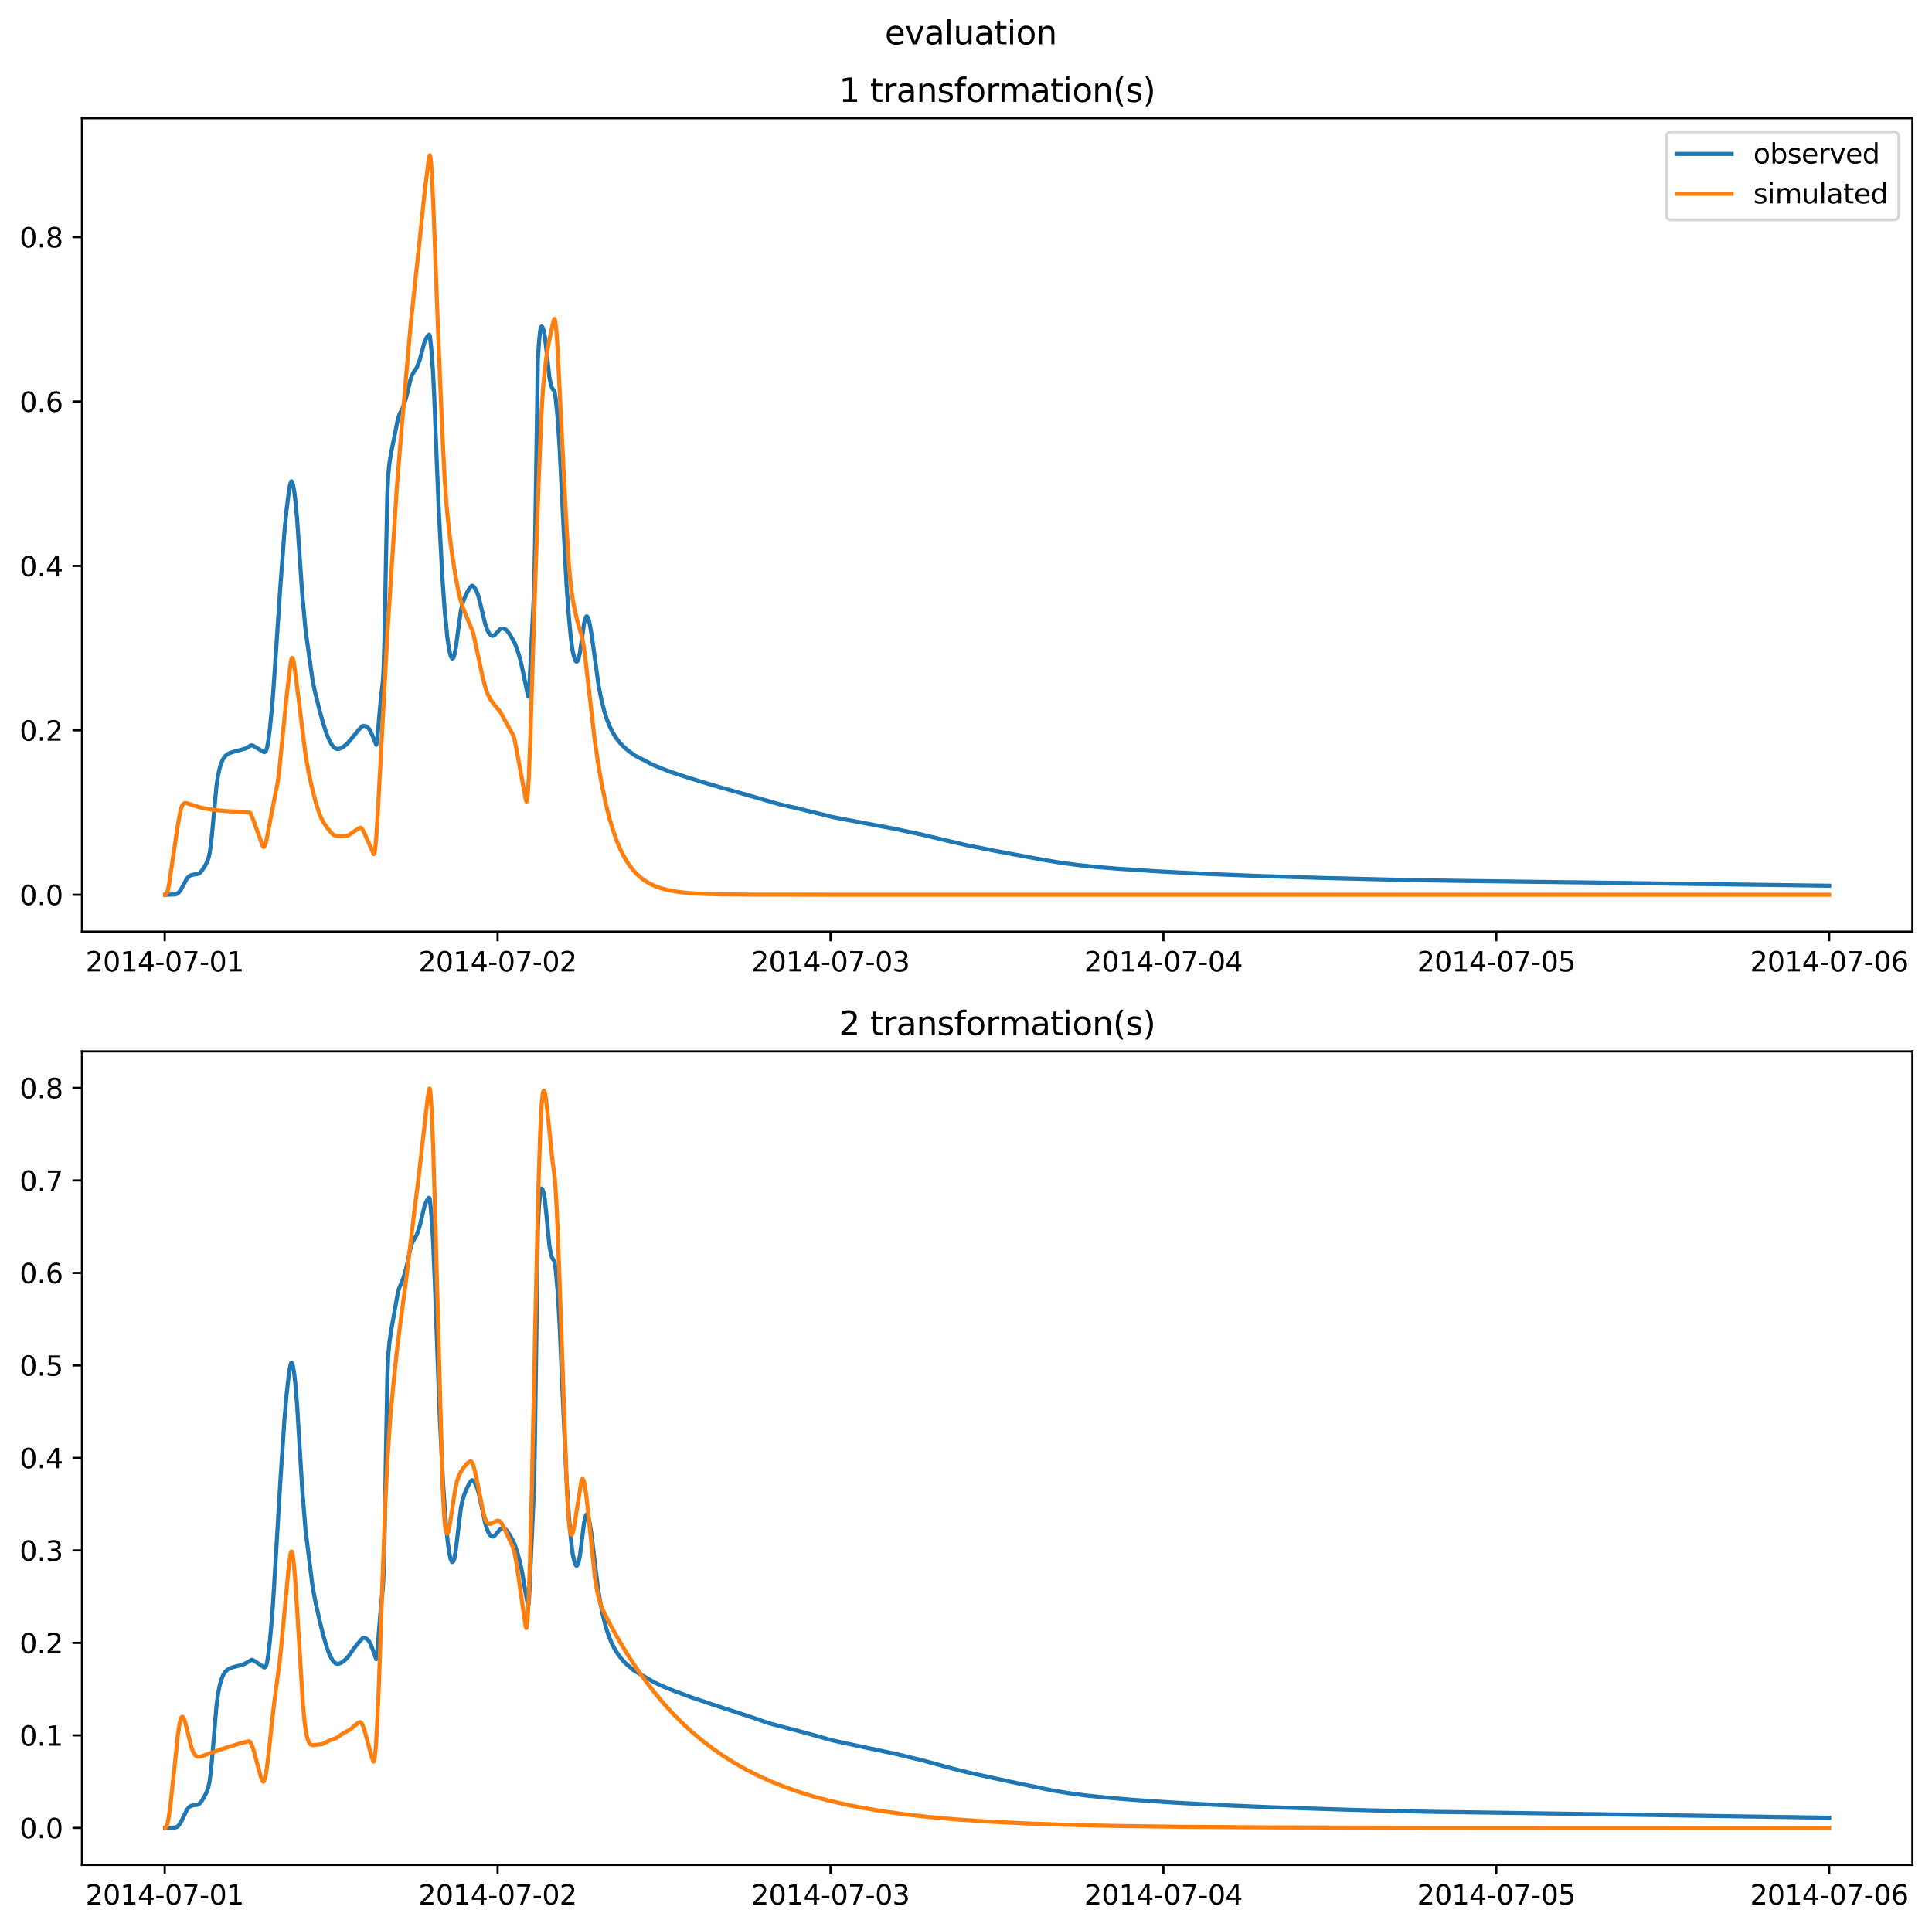 <?xml version="1.0" encoding="utf-8" standalone="no"?>
<!DOCTYPE svg PUBLIC "-//W3C//DTD SVG 1.1//EN"
  "http://www.w3.org/Graphics/SVG/1.1/DTD/svg11.dtd">
<svg xmlns:xlink="http://www.w3.org/1999/xlink" width="709.427pt" height="708.798pt" viewBox="0 0 709.427 708.798" xmlns="http://www.w3.org/2000/svg" version="1.1">
 <defs>
  <style type="text/css">*{stroke-linejoin: round; stroke-linecap: butt}</style>
 </defs>
 <g id="figure_1">
  <g id="patch_1">
   <path d="M 0 708.798 
L 709.427 708.798 
L 709.427 0 
L 0 0 
z
" style="fill: #ffffff"/>
  </g>
  <g id="axes_1">
   <g id="patch_2">
    <path d="M 30.103 342.2 
L 702.227 342.2 
L 702.227 43.44 
L 30.103 43.44 
z
" style="fill: #ffffff"/>
   </g>
   <g id="matplotlib.axis_1">
    <g id="xtick_1">
     <g id="line2d_1">
      <defs>
       <path id="m6dac578f02" d="M 0 0 
L 0 3.5 
" style="stroke: #000000; stroke-width: 0.8"/>
      </defs>
      <g>
       <use xlink:href="#m6dac578f02" x="60.484" y="342.2" style="stroke: #000000; stroke-width: 0.8"/>
      </g>
     </g>
     <g id="text_1">
      <!-- 2014-07-01 -->
      <g transform="translate(31.427 356.798) scale(0.1 -0.1)">
       <defs>
        <path id="DejaVuSans-32" d="M 1228 531 
L 3431 531 
L 3431 0 
L 469 0 
L 469 531 
Q 828 903 1448 1529 
Q 2069 2156 2228 2338 
Q 2531 2678 2651 2914 
Q 2772 3150 2772 3378 
Q 2772 3750 2511 3984 
Q 2250 4219 1831 4219 
Q 1534 4219 1204 4116 
Q 875 4013 500 3803 
L 500 4441 
Q 881 4594 1212 4672 
Q 1544 4750 1819 4750 
Q 2544 4750 2975 4387 
Q 3406 4025 3406 3419 
Q 3406 3131 3298 2873 
Q 3191 2616 2906 2266 
Q 2828 2175 2409 1742 
Q 1991 1309 1228 531 
z
" transform="scale(0.016)"/>
        <path id="DejaVuSans-30" d="M 2034 4250 
Q 1547 4250 1301 3770 
Q 1056 3291 1056 2328 
Q 1056 1369 1301 889 
Q 1547 409 2034 409 
Q 2525 409 2770 889 
Q 3016 1369 3016 2328 
Q 3016 3291 2770 3770 
Q 2525 4250 2034 4250 
z
M 2034 4750 
Q 2819 4750 3233 4129 
Q 3647 3509 3647 2328 
Q 3647 1150 3233 529 
Q 2819 -91 2034 -91 
Q 1250 -91 836 529 
Q 422 1150 422 2328 
Q 422 3509 836 4129 
Q 1250 4750 2034 4750 
z
" transform="scale(0.016)"/>
        <path id="DejaVuSans-31" d="M 794 531 
L 1825 531 
L 1825 4091 
L 703 3866 
L 703 4441 
L 1819 4666 
L 2450 4666 
L 2450 531 
L 3481 531 
L 3481 0 
L 794 0 
L 794 531 
z
" transform="scale(0.016)"/>
        <path id="DejaVuSans-34" d="M 2419 4116 
L 825 1625 
L 2419 1625 
L 2419 4116 
z
M 2253 4666 
L 3047 4666 
L 3047 1625 
L 3713 1625 
L 3713 1100 
L 3047 1100 
L 3047 0 
L 2419 0 
L 2419 1100 
L 313 1100 
L 313 1709 
L 2253 4666 
z
" transform="scale(0.016)"/>
        <path id="DejaVuSans-2d" d="M 313 2009 
L 1997 2009 
L 1997 1497 
L 313 1497 
L 313 2009 
z
" transform="scale(0.016)"/>
        <path id="DejaVuSans-37" d="M 525 4666 
L 3525 4666 
L 3525 4397 
L 1831 0 
L 1172 0 
L 2766 4134 
L 525 4134 
L 525 4666 
z
" transform="scale(0.016)"/>
       </defs>
       <use xlink:href="#DejaVuSans-32"/>
       <use xlink:href="#DejaVuSans-30" x="63.623"/>
       <use xlink:href="#DejaVuSans-31" x="127.246"/>
       <use xlink:href="#DejaVuSans-34" x="190.869"/>
       <use xlink:href="#DejaVuSans-2d" x="254.492"/>
       <use xlink:href="#DejaVuSans-30" x="290.576"/>
       <use xlink:href="#DejaVuSans-37" x="354.199"/>
       <use xlink:href="#DejaVuSans-2d" x="417.822"/>
       <use xlink:href="#DejaVuSans-30" x="453.906"/>
       <use xlink:href="#DejaVuSans-31" x="517.529"/>
      </g>
     </g>
    </g>
    <g id="xtick_2">
     <g id="line2d_2">
      <g>
       <use xlink:href="#m6dac578f02" x="182.723" y="342.2" style="stroke: #000000; stroke-width: 0.8"/>
      </g>
     </g>
     <g id="text_2">
      <!-- 2014-07-02 -->
      <g transform="translate(153.665 356.798) scale(0.1 -0.1)">
       <use xlink:href="#DejaVuSans-32"/>
       <use xlink:href="#DejaVuSans-30" x="63.623"/>
       <use xlink:href="#DejaVuSans-31" x="127.246"/>
       <use xlink:href="#DejaVuSans-34" x="190.869"/>
       <use xlink:href="#DejaVuSans-2d" x="254.492"/>
       <use xlink:href="#DejaVuSans-30" x="290.576"/>
       <use xlink:href="#DejaVuSans-37" x="354.199"/>
       <use xlink:href="#DejaVuSans-2d" x="417.822"/>
       <use xlink:href="#DejaVuSans-30" x="453.906"/>
       <use xlink:href="#DejaVuSans-32" x="517.529"/>
      </g>
     </g>
    </g>
    <g id="xtick_3">
     <g id="line2d_3">
      <g>
       <use xlink:href="#m6dac578f02" x="304.961" y="342.2" style="stroke: #000000; stroke-width: 0.8"/>
      </g>
     </g>
     <g id="text_3">
      <!-- 2014-07-03 -->
      <g transform="translate(275.903 356.798) scale(0.1 -0.1)">
       <defs>
        <path id="DejaVuSans-33" d="M 2597 2516 
Q 3050 2419 3304 2112 
Q 3559 1806 3559 1356 
Q 3559 666 3084 287 
Q 2609 -91 1734 -91 
Q 1441 -91 1130 -33 
Q 819 25 488 141 
L 488 750 
Q 750 597 1062 519 
Q 1375 441 1716 441 
Q 2309 441 2620 675 
Q 2931 909 2931 1356 
Q 2931 1769 2642 2001 
Q 2353 2234 1838 2234 
L 1294 2234 
L 1294 2753 
L 1863 2753 
Q 2328 2753 2575 2939 
Q 2822 3125 2822 3475 
Q 2822 3834 2567 4026 
Q 2313 4219 1838 4219 
Q 1578 4219 1281 4162 
Q 984 4106 628 3988 
L 628 4550 
Q 988 4650 1302 4700 
Q 1616 4750 1894 4750 
Q 2613 4750 3031 4423 
Q 3450 4097 3450 3541 
Q 3450 3153 3228 2886 
Q 3006 2619 2597 2516 
z
" transform="scale(0.016)"/>
       </defs>
       <use xlink:href="#DejaVuSans-32"/>
       <use xlink:href="#DejaVuSans-30" x="63.623"/>
       <use xlink:href="#DejaVuSans-31" x="127.246"/>
       <use xlink:href="#DejaVuSans-34" x="190.869"/>
       <use xlink:href="#DejaVuSans-2d" x="254.492"/>
       <use xlink:href="#DejaVuSans-30" x="290.576"/>
       <use xlink:href="#DejaVuSans-37" x="354.199"/>
       <use xlink:href="#DejaVuSans-2d" x="417.822"/>
       <use xlink:href="#DejaVuSans-30" x="453.906"/>
       <use xlink:href="#DejaVuSans-33" x="517.529"/>
      </g>
     </g>
    </g>
    <g id="xtick_4">
     <g id="line2d_4">
      <g>
       <use xlink:href="#m6dac578f02" x="427.199" y="342.2" style="stroke: #000000; stroke-width: 0.8"/>
      </g>
     </g>
     <g id="text_4">
      <!-- 2014-07-04 -->
      <g transform="translate(398.141 356.798) scale(0.1 -0.1)">
       <use xlink:href="#DejaVuSans-32"/>
       <use xlink:href="#DejaVuSans-30" x="63.623"/>
       <use xlink:href="#DejaVuSans-31" x="127.246"/>
       <use xlink:href="#DejaVuSans-34" x="190.869"/>
       <use xlink:href="#DejaVuSans-2d" x="254.492"/>
       <use xlink:href="#DejaVuSans-30" x="290.576"/>
       <use xlink:href="#DejaVuSans-37" x="354.199"/>
       <use xlink:href="#DejaVuSans-2d" x="417.822"/>
       <use xlink:href="#DejaVuSans-30" x="453.906"/>
       <use xlink:href="#DejaVuSans-34" x="517.529"/>
      </g>
     </g>
    </g>
    <g id="xtick_5">
     <g id="line2d_5">
      <g>
       <use xlink:href="#m6dac578f02" x="549.437" y="342.2" style="stroke: #000000; stroke-width: 0.8"/>
      </g>
     </g>
     <g id="text_5">
      <!-- 2014-07-05 -->
      <g transform="translate(520.38 356.798) scale(0.1 -0.1)">
       <defs>
        <path id="DejaVuSans-35" d="M 691 4666 
L 3169 4666 
L 3169 4134 
L 1269 4134 
L 1269 2991 
Q 1406 3038 1543 3061 
Q 1681 3084 1819 3084 
Q 2600 3084 3056 2656 
Q 3513 2228 3513 1497 
Q 3513 744 3044 326 
Q 2575 -91 1722 -91 
Q 1428 -91 1123 -41 
Q 819 9 494 109 
L 494 744 
Q 775 591 1075 516 
Q 1375 441 1709 441 
Q 2250 441 2565 725 
Q 2881 1009 2881 1497 
Q 2881 1984 2565 2268 
Q 2250 2553 1709 2553 
Q 1456 2553 1204 2497 
Q 953 2441 691 2322 
L 691 4666 
z
" transform="scale(0.016)"/>
       </defs>
       <use xlink:href="#DejaVuSans-32"/>
       <use xlink:href="#DejaVuSans-30" x="63.623"/>
       <use xlink:href="#DejaVuSans-31" x="127.246"/>
       <use xlink:href="#DejaVuSans-34" x="190.869"/>
       <use xlink:href="#DejaVuSans-2d" x="254.492"/>
       <use xlink:href="#DejaVuSans-30" x="290.576"/>
       <use xlink:href="#DejaVuSans-37" x="354.199"/>
       <use xlink:href="#DejaVuSans-2d" x="417.822"/>
       <use xlink:href="#DejaVuSans-30" x="453.906"/>
       <use xlink:href="#DejaVuSans-35" x="517.529"/>
      </g>
     </g>
    </g>
    <g id="xtick_6">
     <g id="line2d_6">
      <g>
       <use xlink:href="#m6dac578f02" x="671.676" y="342.2" style="stroke: #000000; stroke-width: 0.8"/>
      </g>
     </g>
     <g id="text_6">
      <!-- 2014-07-06 -->
      <g transform="translate(642.618 356.798) scale(0.1 -0.1)">
       <defs>
        <path id="DejaVuSans-36" d="M 2113 2584 
Q 1688 2584 1439 2293 
Q 1191 2003 1191 1497 
Q 1191 994 1439 701 
Q 1688 409 2113 409 
Q 2538 409 2786 701 
Q 3034 994 3034 1497 
Q 3034 2003 2786 2293 
Q 2538 2584 2113 2584 
z
M 3366 4563 
L 3366 3988 
Q 3128 4100 2886 4159 
Q 2644 4219 2406 4219 
Q 1781 4219 1451 3797 
Q 1122 3375 1075 2522 
Q 1259 2794 1537 2939 
Q 1816 3084 2150 3084 
Q 2853 3084 3261 2657 
Q 3669 2231 3669 1497 
Q 3669 778 3244 343 
Q 2819 -91 2113 -91 
Q 1303 -91 875 529 
Q 447 1150 447 2328 
Q 447 3434 972 4092 
Q 1497 4750 2381 4750 
Q 2619 4750 2861 4703 
Q 3103 4656 3366 4563 
z
" transform="scale(0.016)"/>
       </defs>
       <use xlink:href="#DejaVuSans-32"/>
       <use xlink:href="#DejaVuSans-30" x="63.623"/>
       <use xlink:href="#DejaVuSans-31" x="127.246"/>
       <use xlink:href="#DejaVuSans-34" x="190.869"/>
       <use xlink:href="#DejaVuSans-2d" x="254.492"/>
       <use xlink:href="#DejaVuSans-30" x="290.576"/>
       <use xlink:href="#DejaVuSans-37" x="354.199"/>
       <use xlink:href="#DejaVuSans-2d" x="417.822"/>
       <use xlink:href="#DejaVuSans-30" x="453.906"/>
       <use xlink:href="#DejaVuSans-36" x="517.529"/>
      </g>
     </g>
    </g>
   </g>
   <g id="matplotlib.axis_2">
    <g id="ytick_1">
     <g id="line2d_7">
      <defs>
       <path id="m9405a995f8" d="M 0 0 
L -3.5 0 
" style="stroke: #000000; stroke-width: 0.8"/>
      </defs>
      <g>
       <use xlink:href="#m9405a995f8" x="30.103" y="328.62" style="stroke: #000000; stroke-width: 0.8"/>
      </g>
     </g>
     <g id="text_7">
      <!-- 0.0 -->
      <g transform="translate(7.2 332.419) scale(0.1 -0.1)">
       <defs>
        <path id="DejaVuSans-2e" d="M 684 794 
L 1344 794 
L 1344 0 
L 684 0 
L 684 794 
z
" transform="scale(0.016)"/>
       </defs>
       <use xlink:href="#DejaVuSans-30"/>
       <use xlink:href="#DejaVuSans-2e" x="63.623"/>
       <use xlink:href="#DejaVuSans-30" x="95.41"/>
      </g>
     </g>
    </g>
    <g id="ytick_2">
     <g id="line2d_8">
      <g>
       <use xlink:href="#m9405a995f8" x="30.103" y="268.239" style="stroke: #000000; stroke-width: 0.8"/>
      </g>
     </g>
     <g id="text_8">
      <!-- 0.2 -->
      <g transform="translate(7.2 272.038) scale(0.1 -0.1)">
       <use xlink:href="#DejaVuSans-30"/>
       <use xlink:href="#DejaVuSans-2e" x="63.623"/>
       <use xlink:href="#DejaVuSans-32" x="95.41"/>
      </g>
     </g>
    </g>
    <g id="ytick_3">
     <g id="line2d_9">
      <g>
       <use xlink:href="#m9405a995f8" x="30.103" y="207.858" style="stroke: #000000; stroke-width: 0.8"/>
      </g>
     </g>
     <g id="text_9">
      <!-- 0.4 -->
      <g transform="translate(7.2 211.657) scale(0.1 -0.1)">
       <use xlink:href="#DejaVuSans-30"/>
       <use xlink:href="#DejaVuSans-2e" x="63.623"/>
       <use xlink:href="#DejaVuSans-34" x="95.41"/>
      </g>
     </g>
    </g>
    <g id="ytick_4">
     <g id="line2d_10">
      <g>
       <use xlink:href="#m9405a995f8" x="30.103" y="147.476" style="stroke: #000000; stroke-width: 0.8"/>
      </g>
     </g>
     <g id="text_10">
      <!-- 0.6 -->
      <g transform="translate(7.2 151.276) scale(0.1 -0.1)">
       <use xlink:href="#DejaVuSans-30"/>
       <use xlink:href="#DejaVuSans-2e" x="63.623"/>
       <use xlink:href="#DejaVuSans-36" x="95.41"/>
      </g>
     </g>
    </g>
    <g id="ytick_5">
     <g id="line2d_11">
      <g>
       <use xlink:href="#m9405a995f8" x="30.103" y="87.095" style="stroke: #000000; stroke-width: 0.8"/>
      </g>
     </g>
     <g id="text_11">
      <!-- 0.8 -->
      <g transform="translate(7.2 90.894) scale(0.1 -0.1)">
       <defs>
        <path id="DejaVuSans-38" d="M 2034 2216 
Q 1584 2216 1326 1975 
Q 1069 1734 1069 1313 
Q 1069 891 1326 650 
Q 1584 409 2034 409 
Q 2484 409 2743 651 
Q 3003 894 3003 1313 
Q 3003 1734 2745 1975 
Q 2488 2216 2034 2216 
z
M 1403 2484 
Q 997 2584 770 2862 
Q 544 3141 544 3541 
Q 544 4100 942 4425 
Q 1341 4750 2034 4750 
Q 2731 4750 3128 4425 
Q 3525 4100 3525 3541 
Q 3525 3141 3298 2862 
Q 3072 2584 2669 2484 
Q 3125 2378 3379 2068 
Q 3634 1759 3634 1313 
Q 3634 634 3220 271 
Q 2806 -91 2034 -91 
Q 1263 -91 848 271 
Q 434 634 434 1313 
Q 434 1759 690 2068 
Q 947 2378 1403 2484 
z
M 1172 3481 
Q 1172 3119 1398 2916 
Q 1625 2713 2034 2713 
Q 2441 2713 2670 2916 
Q 2900 3119 2900 3481 
Q 2900 3844 2670 4047 
Q 2441 4250 2034 4250 
Q 1625 4250 1398 4047 
Q 1172 3844 1172 3481 
z
" transform="scale(0.016)"/>
       </defs>
       <use xlink:href="#DejaVuSans-30"/>
       <use xlink:href="#DejaVuSans-2e" x="63.623"/>
       <use xlink:href="#DejaVuSans-38" x="95.41"/>
      </g>
     </g>
    </g>
   </g>
   <g id="line2d_12">
    <path d="M 60.654 328.62 
L 64.389 328.51 
L 65.068 328.253 
L 65.663 327.785 
L 66.342 326.878 
L 67.191 325.29 
L 68.549 322.815 
L 69.313 321.932 
L 69.992 321.491 
L 70.671 321.298 
L 72.963 320.902 
L 73.642 320.343 
L 74.406 319.379 
L 75.594 317.491 
L 76.274 316.025 
L 76.698 314.619 
L 77.122 312.502 
L 77.547 309.347 
L 78.141 303.21 
L 79.499 288.646 
L 80.093 284.706 
L 80.688 282.04 
L 81.367 279.967 
L 82.046 278.59 
L 82.725 277.682 
L 83.489 277.033 
L 84.423 276.545 
L 85.781 276.121 
L 90.195 274.919 
L 91.214 274.322 
L 92.148 273.771 
L 92.572 273.768 
L 93.251 274.071 
L 96.137 275.803 
L 96.816 276.226 
L 97.156 276.265 
L 97.495 276.058 
L 97.75 275.642 
L 98.09 274.495 
L 98.514 272.107 
L 99.108 267.593 
L 100.042 258.14 
L 100.721 248.555 
L 101.994 229.561 
L 102.928 215.678 
L 104.456 195.171 
L 105.22 187.292 
L 106.154 179.88 
L 106.663 177.51 
L 106.918 176.84 
L 107.088 176.778 
L 107.258 177.025 
L 107.597 178.102 
L 108.022 180.279 
L 108.531 184.336 
L 109.125 191.011 
L 109.974 203.508 
L 110.993 218.248 
L 112.181 231.291 
L 114.728 249.562 
L 115.577 253.71 
L 117.274 260.647 
L 118.717 265.87 
L 119.991 269.695 
L 121.009 272.071 
L 121.688 273.308 
L 122.452 274.306 
L 123.132 274.871 
L 123.726 275.077 
L 124.405 275.056 
L 125.169 274.81 
L 126.103 274.264 
L 127.291 273.322 
L 128.31 272.206 
L 131.79 267.986 
L 133.063 266.705 
L 133.573 266.591 
L 134.167 266.708 
L 134.846 267.065 
L 135.44 267.64 
L 136.034 268.558 
L 136.714 270.056 
L 138.157 273.554 
L 138.326 273.082 
L 138.581 271.217 
L 139.175 264.029 
L 139.77 257.611 
L 140.618 249.888 
L 140.873 245.136 
L 141.213 233.63 
L 141.722 205.782 
L 142.231 181.44 
L 142.571 174.305 
L 142.995 170.184 
L 143.589 166.472 
L 146.136 153.739 
L 146.73 152.077 
L 147.409 150.77 
L 147.919 149.69 
L 149.022 146.49 
L 149.701 143.784 
L 150.635 139.75 
L 151.229 137.942 
L 152.078 136.44 
L 153.012 135.077 
L 154.116 132.232 
L 154.88 129.376 
L 155.813 125.895 
L 156.407 124.464 
L 157.002 123.518 
L 157.596 122.934 
L 157.766 123.158 
L 157.935 124.069 
L 158.36 128.07 
L 158.954 135.841 
L 159.463 145.806 
L 160.312 167.931 
L 161.161 188.098 
L 162.435 212.189 
L 163.283 224.114 
L 164.217 233.819 
L 164.896 238.457 
L 165.406 240.667 
L 165.83 241.648 
L 166.085 241.873 
L 166.339 241.794 
L 166.594 241.384 
L 166.934 240.278 
L 167.358 238.03 
L 168.122 232.341 
L 169.226 224.331 
L 169.735 222.031 
L 170.414 219.998 
L 171.433 217.753 
L 172.366 216.124 
L 173.045 215.307 
L 173.385 215.136 
L 173.725 215.261 
L 174.234 215.809 
L 174.828 216.781 
L 175.422 218.245 
L 175.932 219.916 
L 176.865 223.838 
L 178.139 229.094 
L 178.988 231.502 
L 179.667 232.728 
L 180.261 233.344 
L 180.77 233.549 
L 181.195 233.498 
L 181.704 233.189 
L 182.383 232.472 
L 183.656 231.074 
L 184.166 230.866 
L 184.76 230.861 
L 185.439 231.094 
L 186.033 231.527 
L 186.712 232.32 
L 187.901 234.196 
L 189.004 236.159 
L 190.108 239.142 
L 190.957 241.934 
L 191.806 245.576 
L 193.928 255.874 
L 194.013 255.792 
L 194.183 254.733 
L 194.437 250.906 
L 196.135 216.589 
L 196.474 199.193 
L 197.493 132.567 
L 197.918 125.494 
L 198.342 121.573 
L 198.597 120.265 
L 198.851 119.926 
L 199.021 119.989 
L 199.276 120.361 
L 199.615 121.338 
L 200.04 123.484 
L 200.549 127.626 
L 201.738 138.617 
L 202.332 141.484 
L 202.756 142.621 
L 203.265 143.328 
L 203.52 143.623 
L 203.69 144.142 
L 204.029 146.296 
L 204.793 153.833 
L 205.473 164.149 
L 206.491 185.026 
L 208.019 214.831 
L 208.953 227.46 
L 209.717 235.154 
L 210.311 239.313 
L 211.075 242.299 
L 211.415 242.873 
L 211.669 243.025 
L 211.924 242.944 
L 212.179 242.607 
L 212.518 241.684 
L 212.943 239.702 
L 213.452 236.225 
L 214.471 228.926 
L 214.98 226.959 
L 215.32 226.399 
L 215.574 226.404 
L 215.829 226.744 
L 216.168 227.661 
L 216.678 229.858 
L 217.357 233.929 
L 219.819 251.935 
L 220.752 256.64 
L 221.856 261.075 
L 222.875 264.296 
L 223.893 266.856 
L 224.997 269.058 
L 226.185 270.967 
L 227.628 272.837 
L 229.156 274.418 
L 230.854 275.839 
L 233.061 277.431 
L 239.258 280.673 
L 242.653 282.143 
L 246.558 283.597 
L 253.095 285.769 
L 261.074 288.182 
L 286.286 295.413 
L 293.246 297.001 
L 299.358 298.507 
L 305.895 300.119 
L 310.903 301.087 
L 328.56 304.42 
L 338.492 306.532 
L 346.047 308.351 
L 354.705 310.373 
L 364.892 312.405 
L 381.869 315.584 
L 389.509 316.88 
L 396.045 317.743 
L 403.176 318.468 
L 410.052 319.031 
L 424.653 320.008 
L 442.224 320.929 
L 461.664 321.706 
L 484.838 322.43 
L 517.435 323.229 
L 536.365 323.525 
L 587.892 324.186 
L 671.676 325.31 
L 671.676 325.31 
" clip-path="url(#p89b66d72c9)" style="fill: none; stroke: #1f77b4; stroke-width: 1.5; stroke-linecap: square"/>
   </g>
   <g id="line2d_13">
    <path d="M 60.654 328.62 
L 60.994 328.519 
L 61.248 328.144 
L 61.588 327.116 
L 62.097 324.589 
L 62.946 318.918 
L 65.153 303.81 
L 66.257 297.743 
L 66.766 296.126 
L 67.191 295.4 
L 67.615 295.057 
L 68.124 294.948 
L 68.803 295.057 
L 70.586 295.675 
L 73.133 296.459 
L 75.934 297.073 
L 79.245 297.562 
L 83.404 297.942 
L 89.007 298.216 
L 91.553 298.366 
L 91.893 298.676 
L 92.317 299.405 
L 92.996 301.124 
L 96.392 310.569 
L 96.731 311.045 
L 96.901 311.06 
L 97.156 310.782 
L 97.495 309.912 
L 98.005 307.83 
L 99.023 302.44 
L 100.891 292.731 
L 101.994 287.19 
L 102.589 282.435 
L 103.692 271.292 
L 105.475 253.678 
L 106.748 243.25 
L 107.088 241.847 
L 107.258 241.641 
L 107.427 241.752 
L 107.682 242.444 
L 108.022 244.15 
L 108.616 248.483 
L 112.181 277.109 
L 113.285 283.439 
L 114.473 288.982 
L 115.831 294.252 
L 117.105 298.366 
L 117.953 300.448 
L 118.972 302.327 
L 120.245 304.179 
L 121.688 305.893 
L 122.452 306.584 
L 123.132 306.904 
L 124.065 307.059 
L 126.018 307.074 
L 127.546 306.956 
L 128.31 306.581 
L 130.007 305.372 
L 131.96 304.106 
L 132.384 303.994 
L 132.724 304.164 
L 133.148 304.704 
L 133.742 305.883 
L 137.223 313.693 
L 137.393 313.575 
L 137.562 313.032 
L 137.817 311.348 
L 138.242 306.417 
L 138.921 294.817 
L 142.231 233.017 
L 145.797 177.989 
L 147.155 161.392 
L 149.107 138.435 
L 150.805 119.202 
L 152.163 106.271 
L 153.691 92.162 
L 155.983 70.047 
L 157.341 59.208 
L 157.681 57.233 
L 157.851 57.02 
L 158.02 57.5 
L 158.275 59.548 
L 158.615 64.488 
L 159.209 77.382 
L 160.822 120.474 
L 162.35 157.607 
L 163.283 175.956 
L 164.047 186.413 
L 164.896 194.899 
L 165.915 202.905 
L 167.188 211.142 
L 168.292 217.037 
L 169.141 220.434 
L 170.159 223.598 
L 171.433 226.798 
L 173.64 232.076 
L 174.404 235.468 
L 177.29 249.008 
L 178.393 253.087 
L 179.157 255.099 
L 180.006 256.728 
L 181.11 258.364 
L 182.553 260.086 
L 183.741 261.518 
L 184.675 263.197 
L 187.137 267.747 
L 188.495 270.106 
L 188.919 271.592 
L 189.599 274.944 
L 193.079 293.767 
L 193.334 294.399 
L 193.419 294.322 
L 193.588 293.619 
L 193.843 291.106 
L 194.183 285.218 
L 194.777 269.854 
L 196.22 223.495 
L 197.748 177.874 
L 198.766 152.849 
L 199.361 143.103 
L 200.04 135.682 
L 200.804 129.933 
L 201.738 124.64 
L 202.926 119.196 
L 203.52 117.149 
L 203.605 117.123 
L 203.775 117.44 
L 204.029 118.895 
L 204.369 122.54 
L 204.878 130.736 
L 205.982 153.32 
L 207.765 188.765 
L 208.868 206.953 
L 209.547 214.594 
L 210.226 219.745 
L 210.99 223.91 
L 212.009 228.193 
L 213.282 232.539 
L 213.876 234.623 
L 214.386 237.57 
L 215.065 243.065 
L 218.375 271.888 
L 219.734 281.073 
L 221.092 288.776 
L 222.45 295.232 
L 223.808 300.642 
L 225.167 305.175 
L 226.525 308.974 
L 227.883 312.157 
L 229.326 314.976 
L 230.769 317.313 
L 232.212 319.249 
L 233.74 320.939 
L 235.353 322.393 
L 237.051 323.628 
L 238.918 324.705 
L 240.956 325.617 
L 243.248 326.392 
L 245.879 327.038 
L 249.02 327.569 
L 252.84 327.981 
L 257.848 328.287 
L 265.149 328.491 
L 278.052 328.596 
L 321.429 328.62 
L 671.676 328.62 
L 671.676 328.62 
" clip-path="url(#p89b66d72c9)" style="fill: none; stroke: #ff7f0e; stroke-width: 1.5; stroke-linecap: square"/>
   </g>
   <g id="patch_3">
    <path d="M 30.103 342.2 
L 30.103 43.44 
" style="fill: none; stroke: #000000; stroke-width: 0.8; stroke-linejoin: miter; stroke-linecap: square"/>
   </g>
   <g id="patch_4">
    <path d="M 702.227 342.2 
L 702.227 43.44 
" style="fill: none; stroke: #000000; stroke-width: 0.8; stroke-linejoin: miter; stroke-linecap: square"/>
   </g>
   <g id="patch_5">
    <path d="M 30.103 342.2 
L 702.227 342.2 
" style="fill: none; stroke: #000000; stroke-width: 0.8; stroke-linejoin: miter; stroke-linecap: square"/>
   </g>
   <g id="patch_6">
    <path d="M 30.103 43.44 
L 702.227 43.44 
" style="fill: none; stroke: #000000; stroke-width: 0.8; stroke-linejoin: miter; stroke-linecap: square"/>
   </g>
   <g id="text_12">
    <!-- 1 transformation(s) -->
    <g transform="translate(308.05 37.44) scale(0.12 -0.12)">
     <defs>
      <path id="DejaVuSans-20" transform="scale(0.016)"/>
      <path id="DejaVuSans-74" d="M 1172 4494 
L 1172 3500 
L 2356 3500 
L 2356 3053 
L 1172 3053 
L 1172 1153 
Q 1172 725 1289 603 
Q 1406 481 1766 481 
L 2356 481 
L 2356 0 
L 1766 0 
Q 1100 0 847 248 
Q 594 497 594 1153 
L 594 3053 
L 172 3053 
L 172 3500 
L 594 3500 
L 594 4494 
L 1172 4494 
z
" transform="scale(0.016)"/>
      <path id="DejaVuSans-72" d="M 2631 2963 
Q 2534 3019 2420 3045 
Q 2306 3072 2169 3072 
Q 1681 3072 1420 2755 
Q 1159 2438 1159 1844 
L 1159 0 
L 581 0 
L 581 3500 
L 1159 3500 
L 1159 2956 
Q 1341 3275 1631 3429 
Q 1922 3584 2338 3584 
Q 2397 3584 2469 3576 
Q 2541 3569 2628 3553 
L 2631 2963 
z
" transform="scale(0.016)"/>
      <path id="DejaVuSans-61" d="M 2194 1759 
Q 1497 1759 1228 1600 
Q 959 1441 959 1056 
Q 959 750 1161 570 
Q 1363 391 1709 391 
Q 2188 391 2477 730 
Q 2766 1069 2766 1631 
L 2766 1759 
L 2194 1759 
z
M 3341 1997 
L 3341 0 
L 2766 0 
L 2766 531 
Q 2569 213 2275 61 
Q 1981 -91 1556 -91 
Q 1019 -91 701 211 
Q 384 513 384 1019 
Q 384 1609 779 1909 
Q 1175 2209 1959 2209 
L 2766 2209 
L 2766 2266 
Q 2766 2663 2505 2880 
Q 2244 3097 1772 3097 
Q 1472 3097 1187 3025 
Q 903 2953 641 2809 
L 641 3341 
Q 956 3463 1253 3523 
Q 1550 3584 1831 3584 
Q 2591 3584 2966 3190 
Q 3341 2797 3341 1997 
z
" transform="scale(0.016)"/>
      <path id="DejaVuSans-6e" d="M 3513 2113 
L 3513 0 
L 2938 0 
L 2938 2094 
Q 2938 2591 2744 2837 
Q 2550 3084 2163 3084 
Q 1697 3084 1428 2787 
Q 1159 2491 1159 1978 
L 1159 0 
L 581 0 
L 581 3500 
L 1159 3500 
L 1159 2956 
Q 1366 3272 1645 3428 
Q 1925 3584 2291 3584 
Q 2894 3584 3203 3211 
Q 3513 2838 3513 2113 
z
" transform="scale(0.016)"/>
      <path id="DejaVuSans-73" d="M 2834 3397 
L 2834 2853 
Q 2591 2978 2328 3040 
Q 2066 3103 1784 3103 
Q 1356 3103 1142 2972 
Q 928 2841 928 2578 
Q 928 2378 1081 2264 
Q 1234 2150 1697 2047 
L 1894 2003 
Q 2506 1872 2764 1633 
Q 3022 1394 3022 966 
Q 3022 478 2636 193 
Q 2250 -91 1575 -91 
Q 1294 -91 989 -36 
Q 684 19 347 128 
L 347 722 
Q 666 556 975 473 
Q 1284 391 1588 391 
Q 1994 391 2212 530 
Q 2431 669 2431 922 
Q 2431 1156 2273 1281 
Q 2116 1406 1581 1522 
L 1381 1569 
Q 847 1681 609 1914 
Q 372 2147 372 2553 
Q 372 3047 722 3315 
Q 1072 3584 1716 3584 
Q 2034 3584 2315 3537 
Q 2597 3491 2834 3397 
z
" transform="scale(0.016)"/>
      <path id="DejaVuSans-66" d="M 2375 4863 
L 2375 4384 
L 1825 4384 
Q 1516 4384 1395 4259 
Q 1275 4134 1275 3809 
L 1275 3500 
L 2222 3500 
L 2222 3053 
L 1275 3053 
L 1275 0 
L 697 0 
L 697 3053 
L 147 3053 
L 147 3500 
L 697 3500 
L 697 3744 
Q 697 4328 969 4595 
Q 1241 4863 1831 4863 
L 2375 4863 
z
" transform="scale(0.016)"/>
      <path id="DejaVuSans-6f" d="M 1959 3097 
Q 1497 3097 1228 2736 
Q 959 2375 959 1747 
Q 959 1119 1226 758 
Q 1494 397 1959 397 
Q 2419 397 2687 759 
Q 2956 1122 2956 1747 
Q 2956 2369 2687 2733 
Q 2419 3097 1959 3097 
z
M 1959 3584 
Q 2709 3584 3137 3096 
Q 3566 2609 3566 1747 
Q 3566 888 3137 398 
Q 2709 -91 1959 -91 
Q 1206 -91 779 398 
Q 353 888 353 1747 
Q 353 2609 779 3096 
Q 1206 3584 1959 3584 
z
" transform="scale(0.016)"/>
      <path id="DejaVuSans-6d" d="M 3328 2828 
Q 3544 3216 3844 3400 
Q 4144 3584 4550 3584 
Q 5097 3584 5394 3201 
Q 5691 2819 5691 2113 
L 5691 0 
L 5113 0 
L 5113 2094 
Q 5113 2597 4934 2840 
Q 4756 3084 4391 3084 
Q 3944 3084 3684 2787 
Q 3425 2491 3425 1978 
L 3425 0 
L 2847 0 
L 2847 2094 
Q 2847 2600 2669 2842 
Q 2491 3084 2119 3084 
Q 1678 3084 1418 2786 
Q 1159 2488 1159 1978 
L 1159 0 
L 581 0 
L 581 3500 
L 1159 3500 
L 1159 2956 
Q 1356 3278 1631 3431 
Q 1906 3584 2284 3584 
Q 2666 3584 2933 3390 
Q 3200 3197 3328 2828 
z
" transform="scale(0.016)"/>
      <path id="DejaVuSans-69" d="M 603 3500 
L 1178 3500 
L 1178 0 
L 603 0 
L 603 3500 
z
M 603 4863 
L 1178 4863 
L 1178 4134 
L 603 4134 
L 603 4863 
z
" transform="scale(0.016)"/>
      <path id="DejaVuSans-28" d="M 1984 4856 
Q 1566 4138 1362 3434 
Q 1159 2731 1159 2009 
Q 1159 1288 1364 580 
Q 1569 -128 1984 -844 
L 1484 -844 
Q 1016 -109 783 600 
Q 550 1309 550 2009 
Q 550 2706 781 3412 
Q 1013 4119 1484 4856 
L 1984 4856 
z
" transform="scale(0.016)"/>
      <path id="DejaVuSans-29" d="M 513 4856 
L 1013 4856 
Q 1481 4119 1714 3412 
Q 1947 2706 1947 2009 
Q 1947 1309 1714 600 
Q 1481 -109 1013 -844 
L 513 -844 
Q 928 -128 1133 580 
Q 1338 1288 1338 2009 
Q 1338 2731 1133 3434 
Q 928 4138 513 4856 
z
" transform="scale(0.016)"/>
     </defs>
     <use xlink:href="#DejaVuSans-31"/>
     <use xlink:href="#DejaVuSans-20" x="63.623"/>
     <use xlink:href="#DejaVuSans-74" x="95.41"/>
     <use xlink:href="#DejaVuSans-72" x="134.619"/>
     <use xlink:href="#DejaVuSans-61" x="175.732"/>
     <use xlink:href="#DejaVuSans-6e" x="237.012"/>
     <use xlink:href="#DejaVuSans-73" x="300.391"/>
     <use xlink:href="#DejaVuSans-66" x="352.49"/>
     <use xlink:href="#DejaVuSans-6f" x="387.695"/>
     <use xlink:href="#DejaVuSans-72" x="448.877"/>
     <use xlink:href="#DejaVuSans-6d" x="488.24"/>
     <use xlink:href="#DejaVuSans-61" x="585.652"/>
     <use xlink:href="#DejaVuSans-74" x="646.932"/>
     <use xlink:href="#DejaVuSans-69" x="686.141"/>
     <use xlink:href="#DejaVuSans-6f" x="713.924"/>
     <use xlink:href="#DejaVuSans-6e" x="775.105"/>
     <use xlink:href="#DejaVuSans-28" x="838.484"/>
     <use xlink:href="#DejaVuSans-73" x="877.498"/>
     <use xlink:href="#DejaVuSans-29" x="929.598"/>
    </g>
   </g>
   <g id="legend_1">
    <g id="patch_7">
     <path d="M 613.833 80.796 
L 695.227 80.796 
Q 697.227 80.796 697.227 78.796 
L 697.227 50.44 
Q 697.227 48.44 695.227 48.44 
L 613.833 48.44 
Q 611.833 48.44 611.833 50.44 
L 611.833 78.796 
Q 611.833 80.796 613.833 80.796 
z
" style="fill: #ffffff; opacity: 0.8; stroke: #cccccc; stroke-linejoin: miter"/>
    </g>
    <g id="line2d_14">
     <path d="M 615.833 56.538 
L 625.833 56.538 
L 635.833 56.538 
" style="fill: none; stroke: #1f77b4; stroke-width: 1.5; stroke-linecap: square"/>
    </g>
    <g id="text_13">
     <!-- observed -->
     <g transform="translate(643.833 60.038) scale(0.1 -0.1)">
      <defs>
       <path id="DejaVuSans-62" d="M 3116 1747 
Q 3116 2381 2855 2742 
Q 2594 3103 2138 3103 
Q 1681 3103 1420 2742 
Q 1159 2381 1159 1747 
Q 1159 1113 1420 752 
Q 1681 391 2138 391 
Q 2594 391 2855 752 
Q 3116 1113 3116 1747 
z
M 1159 2969 
Q 1341 3281 1617 3432 
Q 1894 3584 2278 3584 
Q 2916 3584 3314 3078 
Q 3713 2572 3713 1747 
Q 3713 922 3314 415 
Q 2916 -91 2278 -91 
Q 1894 -91 1617 61 
Q 1341 213 1159 525 
L 1159 0 
L 581 0 
L 581 4863 
L 1159 4863 
L 1159 2969 
z
" transform="scale(0.016)"/>
       <path id="DejaVuSans-65" d="M 3597 1894 
L 3597 1613 
L 953 1613 
Q 991 1019 1311 708 
Q 1631 397 2203 397 
Q 2534 397 2845 478 
Q 3156 559 3463 722 
L 3463 178 
Q 3153 47 2828 -22 
Q 2503 -91 2169 -91 
Q 1331 -91 842 396 
Q 353 884 353 1716 
Q 353 2575 817 3079 
Q 1281 3584 2069 3584 
Q 2775 3584 3186 3129 
Q 3597 2675 3597 1894 
z
M 3022 2063 
Q 3016 2534 2758 2815 
Q 2500 3097 2075 3097 
Q 1594 3097 1305 2825 
Q 1016 2553 972 2059 
L 3022 2063 
z
" transform="scale(0.016)"/>
       <path id="DejaVuSans-76" d="M 191 3500 
L 800 3500 
L 1894 563 
L 2988 3500 
L 3597 3500 
L 2284 0 
L 1503 0 
L 191 3500 
z
" transform="scale(0.016)"/>
       <path id="DejaVuSans-64" d="M 2906 2969 
L 2906 4863 
L 3481 4863 
L 3481 0 
L 2906 0 
L 2906 525 
Q 2725 213 2448 61 
Q 2172 -91 1784 -91 
Q 1150 -91 751 415 
Q 353 922 353 1747 
Q 353 2572 751 3078 
Q 1150 3584 1784 3584 
Q 2172 3584 2448 3432 
Q 2725 3281 2906 2969 
z
M 947 1747 
Q 947 1113 1208 752 
Q 1469 391 1925 391 
Q 2381 391 2643 752 
Q 2906 1113 2906 1747 
Q 2906 2381 2643 2742 
Q 2381 3103 1925 3103 
Q 1469 3103 1208 2742 
Q 947 2381 947 1747 
z
" transform="scale(0.016)"/>
      </defs>
      <use xlink:href="#DejaVuSans-6f"/>
      <use xlink:href="#DejaVuSans-62" x="61.182"/>
      <use xlink:href="#DejaVuSans-73" x="124.658"/>
      <use xlink:href="#DejaVuSans-65" x="176.758"/>
      <use xlink:href="#DejaVuSans-72" x="238.281"/>
      <use xlink:href="#DejaVuSans-76" x="279.395"/>
      <use xlink:href="#DejaVuSans-65" x="338.574"/>
      <use xlink:href="#DejaVuSans-64" x="400.098"/>
     </g>
    </g>
    <g id="line2d_15">
     <path d="M 615.833 71.217 
L 625.833 71.217 
L 635.833 71.217 
" style="fill: none; stroke: #ff7f0e; stroke-width: 1.5; stroke-linecap: square"/>
    </g>
    <g id="text_14">
     <!-- simulated -->
     <g transform="translate(643.833 74.717) scale(0.1 -0.1)">
      <defs>
       <path id="DejaVuSans-75" d="M 544 1381 
L 544 3500 
L 1119 3500 
L 1119 1403 
Q 1119 906 1312 657 
Q 1506 409 1894 409 
Q 2359 409 2629 706 
Q 2900 1003 2900 1516 
L 2900 3500 
L 3475 3500 
L 3475 0 
L 2900 0 
L 2900 538 
Q 2691 219 2414 64 
Q 2138 -91 1772 -91 
Q 1169 -91 856 284 
Q 544 659 544 1381 
z
M 1991 3584 
L 1991 3584 
z
" transform="scale(0.016)"/>
       <path id="DejaVuSans-6c" d="M 603 4863 
L 1178 4863 
L 1178 0 
L 603 0 
L 603 4863 
z
" transform="scale(0.016)"/>
      </defs>
      <use xlink:href="#DejaVuSans-73"/>
      <use xlink:href="#DejaVuSans-69" x="52.1"/>
      <use xlink:href="#DejaVuSans-6d" x="79.883"/>
      <use xlink:href="#DejaVuSans-75" x="177.295"/>
      <use xlink:href="#DejaVuSans-6c" x="240.674"/>
      <use xlink:href="#DejaVuSans-61" x="268.457"/>
      <use xlink:href="#DejaVuSans-74" x="329.736"/>
      <use xlink:href="#DejaVuSans-65" x="368.945"/>
      <use xlink:href="#DejaVuSans-64" x="430.469"/>
     </g>
    </g>
   </g>
  </g>
  <g id="axes_2">
   <g id="patch_8">
    <path d="M 30.103 684.92 
L 702.227 684.92 
L 702.227 386.16 
L 30.103 386.16 
z
" style="fill: #ffffff"/>
   </g>
   <g id="matplotlib.axis_3">
    <g id="xtick_7">
     <g id="line2d_16">
      <g>
       <use xlink:href="#m6dac578f02" x="60.484" y="684.92" style="stroke: #000000; stroke-width: 0.8"/>
      </g>
     </g>
     <g id="text_15">
      <!-- 2014-07-01 -->
      <g transform="translate(31.427 699.518) scale(0.1 -0.1)">
       <use xlink:href="#DejaVuSans-32"/>
       <use xlink:href="#DejaVuSans-30" x="63.623"/>
       <use xlink:href="#DejaVuSans-31" x="127.246"/>
       <use xlink:href="#DejaVuSans-34" x="190.869"/>
       <use xlink:href="#DejaVuSans-2d" x="254.492"/>
       <use xlink:href="#DejaVuSans-30" x="290.576"/>
       <use xlink:href="#DejaVuSans-37" x="354.199"/>
       <use xlink:href="#DejaVuSans-2d" x="417.822"/>
       <use xlink:href="#DejaVuSans-30" x="453.906"/>
       <use xlink:href="#DejaVuSans-31" x="517.529"/>
      </g>
     </g>
    </g>
    <g id="xtick_8">
     <g id="line2d_17">
      <g>
       <use xlink:href="#m6dac578f02" x="182.723" y="684.92" style="stroke: #000000; stroke-width: 0.8"/>
      </g>
     </g>
     <g id="text_16">
      <!-- 2014-07-02 -->
      <g transform="translate(153.665 699.518) scale(0.1 -0.1)">
       <use xlink:href="#DejaVuSans-32"/>
       <use xlink:href="#DejaVuSans-30" x="63.623"/>
       <use xlink:href="#DejaVuSans-31" x="127.246"/>
       <use xlink:href="#DejaVuSans-34" x="190.869"/>
       <use xlink:href="#DejaVuSans-2d" x="254.492"/>
       <use xlink:href="#DejaVuSans-30" x="290.576"/>
       <use xlink:href="#DejaVuSans-37" x="354.199"/>
       <use xlink:href="#DejaVuSans-2d" x="417.822"/>
       <use xlink:href="#DejaVuSans-30" x="453.906"/>
       <use xlink:href="#DejaVuSans-32" x="517.529"/>
      </g>
     </g>
    </g>
    <g id="xtick_9">
     <g id="line2d_18">
      <g>
       <use xlink:href="#m6dac578f02" x="304.961" y="684.92" style="stroke: #000000; stroke-width: 0.8"/>
      </g>
     </g>
     <g id="text_17">
      <!-- 2014-07-03 -->
      <g transform="translate(275.903 699.518) scale(0.1 -0.1)">
       <use xlink:href="#DejaVuSans-32"/>
       <use xlink:href="#DejaVuSans-30" x="63.623"/>
       <use xlink:href="#DejaVuSans-31" x="127.246"/>
       <use xlink:href="#DejaVuSans-34" x="190.869"/>
       <use xlink:href="#DejaVuSans-2d" x="254.492"/>
       <use xlink:href="#DejaVuSans-30" x="290.576"/>
       <use xlink:href="#DejaVuSans-37" x="354.199"/>
       <use xlink:href="#DejaVuSans-2d" x="417.822"/>
       <use xlink:href="#DejaVuSans-30" x="453.906"/>
       <use xlink:href="#DejaVuSans-33" x="517.529"/>
      </g>
     </g>
    </g>
    <g id="xtick_10">
     <g id="line2d_19">
      <g>
       <use xlink:href="#m6dac578f02" x="427.199" y="684.92" style="stroke: #000000; stroke-width: 0.8"/>
      </g>
     </g>
     <g id="text_18">
      <!-- 2014-07-04 -->
      <g transform="translate(398.141 699.518) scale(0.1 -0.1)">
       <use xlink:href="#DejaVuSans-32"/>
       <use xlink:href="#DejaVuSans-30" x="63.623"/>
       <use xlink:href="#DejaVuSans-31" x="127.246"/>
       <use xlink:href="#DejaVuSans-34" x="190.869"/>
       <use xlink:href="#DejaVuSans-2d" x="254.492"/>
       <use xlink:href="#DejaVuSans-30" x="290.576"/>
       <use xlink:href="#DejaVuSans-37" x="354.199"/>
       <use xlink:href="#DejaVuSans-2d" x="417.822"/>
       <use xlink:href="#DejaVuSans-30" x="453.906"/>
       <use xlink:href="#DejaVuSans-34" x="517.529"/>
      </g>
     </g>
    </g>
    <g id="xtick_11">
     <g id="line2d_20">
      <g>
       <use xlink:href="#m6dac578f02" x="549.437" y="684.92" style="stroke: #000000; stroke-width: 0.8"/>
      </g>
     </g>
     <g id="text_19">
      <!-- 2014-07-05 -->
      <g transform="translate(520.38 699.518) scale(0.1 -0.1)">
       <use xlink:href="#DejaVuSans-32"/>
       <use xlink:href="#DejaVuSans-30" x="63.623"/>
       <use xlink:href="#DejaVuSans-31" x="127.246"/>
       <use xlink:href="#DejaVuSans-34" x="190.869"/>
       <use xlink:href="#DejaVuSans-2d" x="254.492"/>
       <use xlink:href="#DejaVuSans-30" x="290.576"/>
       <use xlink:href="#DejaVuSans-37" x="354.199"/>
       <use xlink:href="#DejaVuSans-2d" x="417.822"/>
       <use xlink:href="#DejaVuSans-30" x="453.906"/>
       <use xlink:href="#DejaVuSans-35" x="517.529"/>
      </g>
     </g>
    </g>
    <g id="xtick_12">
     <g id="line2d_21">
      <g>
       <use xlink:href="#m6dac578f02" x="671.676" y="684.92" style="stroke: #000000; stroke-width: 0.8"/>
      </g>
     </g>
     <g id="text_20">
      <!-- 2014-07-06 -->
      <g transform="translate(642.618 699.518) scale(0.1 -0.1)">
       <use xlink:href="#DejaVuSans-32"/>
       <use xlink:href="#DejaVuSans-30" x="63.623"/>
       <use xlink:href="#DejaVuSans-31" x="127.246"/>
       <use xlink:href="#DejaVuSans-34" x="190.869"/>
       <use xlink:href="#DejaVuSans-2d" x="254.492"/>
       <use xlink:href="#DejaVuSans-30" x="290.576"/>
       <use xlink:href="#DejaVuSans-37" x="354.199"/>
       <use xlink:href="#DejaVuSans-2d" x="417.822"/>
       <use xlink:href="#DejaVuSans-30" x="453.906"/>
       <use xlink:href="#DejaVuSans-36" x="517.529"/>
      </g>
     </g>
    </g>
   </g>
   <g id="matplotlib.axis_4">
    <g id="ytick_6">
     <g id="line2d_22">
      <g>
       <use xlink:href="#m9405a995f8" x="30.103" y="671.34" style="stroke: #000000; stroke-width: 0.8"/>
      </g>
     </g>
     <g id="text_21">
      <!-- 0.0 -->
      <g transform="translate(7.2 675.139) scale(0.1 -0.1)">
       <use xlink:href="#DejaVuSans-30"/>
       <use xlink:href="#DejaVuSans-2e" x="63.623"/>
       <use xlink:href="#DejaVuSans-30" x="95.41"/>
      </g>
     </g>
    </g>
    <g id="ytick_7">
     <g id="line2d_23">
      <g>
       <use xlink:href="#m9405a995f8" x="30.103" y="637.37" style="stroke: #000000; stroke-width: 0.8"/>
      </g>
     </g>
     <g id="text_22">
      <!-- 0.1 -->
      <g transform="translate(7.2 641.169) scale(0.1 -0.1)">
       <use xlink:href="#DejaVuSans-30"/>
       <use xlink:href="#DejaVuSans-2e" x="63.623"/>
       <use xlink:href="#DejaVuSans-31" x="95.41"/>
      </g>
     </g>
    </g>
    <g id="ytick_8">
     <g id="line2d_24">
      <g>
       <use xlink:href="#m9405a995f8" x="30.103" y="603.4" style="stroke: #000000; stroke-width: 0.8"/>
      </g>
     </g>
     <g id="text_23">
      <!-- 0.2 -->
      <g transform="translate(7.2 607.199) scale(0.1 -0.1)">
       <use xlink:href="#DejaVuSans-30"/>
       <use xlink:href="#DejaVuSans-2e" x="63.623"/>
       <use xlink:href="#DejaVuSans-32" x="95.41"/>
      </g>
     </g>
    </g>
    <g id="ytick_9">
     <g id="line2d_25">
      <g>
       <use xlink:href="#m9405a995f8" x="30.103" y="569.429" style="stroke: #000000; stroke-width: 0.8"/>
      </g>
     </g>
     <g id="text_24">
      <!-- 0.3 -->
      <g transform="translate(7.2 573.229) scale(0.1 -0.1)">
       <use xlink:href="#DejaVuSans-30"/>
       <use xlink:href="#DejaVuSans-2e" x="63.623"/>
       <use xlink:href="#DejaVuSans-33" x="95.41"/>
      </g>
     </g>
    </g>
    <g id="ytick_10">
     <g id="line2d_26">
      <g>
       <use xlink:href="#m9405a995f8" x="30.103" y="535.459" style="stroke: #000000; stroke-width: 0.8"/>
      </g>
     </g>
     <g id="text_25">
      <!-- 0.4 -->
      <g transform="translate(7.2 539.259) scale(0.1 -0.1)">
       <use xlink:href="#DejaVuSans-30"/>
       <use xlink:href="#DejaVuSans-2e" x="63.623"/>
       <use xlink:href="#DejaVuSans-34" x="95.41"/>
      </g>
     </g>
    </g>
    <g id="ytick_11">
     <g id="line2d_27">
      <g>
       <use xlink:href="#m9405a995f8" x="30.103" y="501.489" style="stroke: #000000; stroke-width: 0.8"/>
      </g>
     </g>
     <g id="text_26">
      <!-- 0.5 -->
      <g transform="translate(7.2 505.288) scale(0.1 -0.1)">
       <use xlink:href="#DejaVuSans-30"/>
       <use xlink:href="#DejaVuSans-2e" x="63.623"/>
       <use xlink:href="#DejaVuSans-35" x="95.41"/>
      </g>
     </g>
    </g>
    <g id="ytick_12">
     <g id="line2d_28">
      <g>
       <use xlink:href="#m9405a995f8" x="30.103" y="467.519" style="stroke: #000000; stroke-width: 0.8"/>
      </g>
     </g>
     <g id="text_27">
      <!-- 0.6 -->
      <g transform="translate(7.2 471.318) scale(0.1 -0.1)">
       <use xlink:href="#DejaVuSans-30"/>
       <use xlink:href="#DejaVuSans-2e" x="63.623"/>
       <use xlink:href="#DejaVuSans-36" x="95.41"/>
      </g>
     </g>
    </g>
    <g id="ytick_13">
     <g id="line2d_29">
      <g>
       <use xlink:href="#m9405a995f8" x="30.103" y="433.549" style="stroke: #000000; stroke-width: 0.8"/>
      </g>
     </g>
     <g id="text_28">
      <!-- 0.7 -->
      <g transform="translate(7.2 437.348) scale(0.1 -0.1)">
       <use xlink:href="#DejaVuSans-30"/>
       <use xlink:href="#DejaVuSans-2e" x="63.623"/>
       <use xlink:href="#DejaVuSans-37" x="95.41"/>
      </g>
     </g>
    </g>
    <g id="ytick_14">
     <g id="line2d_30">
      <g>
       <use xlink:href="#m9405a995f8" x="30.103" y="399.579" style="stroke: #000000; stroke-width: 0.8"/>
      </g>
     </g>
     <g id="text_29">
      <!-- 0.8 -->
      <g transform="translate(7.2 403.378) scale(0.1 -0.1)">
       <use xlink:href="#DejaVuSans-30"/>
       <use xlink:href="#DejaVuSans-2e" x="63.623"/>
       <use xlink:href="#DejaVuSans-38" x="95.41"/>
      </g>
     </g>
    </g>
   </g>
   <g id="line2d_31">
    <path d="M 60.654 671.34 
L 64.304 671.234 
L 64.983 670.977 
L 65.493 670.578 
L 66.087 669.811 
L 66.766 668.536 
L 68.719 664.547 
L 69.398 663.734 
L 70.077 663.278 
L 70.756 663.088 
L 72.793 662.764 
L 73.387 662.301 
L 74.066 661.468 
L 75.17 659.625 
L 76.019 657.866 
L 76.528 656.299 
L 76.953 654.276 
L 77.462 650.489 
L 78.141 642.748 
L 79.499 626.361 
L 80.093 621.929 
L 80.688 618.929 
L 81.282 616.837 
L 81.961 615.208 
L 82.64 614.129 
L 83.404 613.361 
L 84.253 612.826 
L 85.526 612.343 
L 87.988 611.724 
L 89.346 611.32 
L 90.535 610.722 
L 92.487 609.602 
L 92.996 609.809 
L 95.543 611.408 
L 96.901 612.418 
L 97.241 612.404 
L 97.495 612.198 
L 97.75 611.729 
L 98.09 610.439 
L 98.514 607.752 
L 99.108 602.673 
L 100.042 592.036 
L 100.721 581.251 
L 101.994 559.879 
L 102.928 544.259 
L 104.456 521.184 
L 105.22 512.319 
L 106.154 503.979 
L 106.663 501.313 
L 106.918 500.559 
L 107.088 500.489 
L 107.258 500.767 
L 107.597 501.979 
L 108.022 504.428 
L 108.531 508.993 
L 109.125 516.504 
L 109.974 530.565 
L 110.993 547.151 
L 112.181 561.826 
L 114.728 582.385 
L 115.577 587.052 
L 117.274 594.857 
L 118.717 600.735 
L 119.991 605.038 
L 121.009 607.712 
L 121.688 609.103 
L 122.452 610.226 
L 123.132 610.863 
L 123.726 611.094 
L 124.32 611.086 
L 125.084 610.836 
L 126.018 610.243 
L 127.121 609.29 
L 128.055 608.219 
L 129.413 606.22 
L 131.026 604.07 
L 133.233 601.596 
L 133.742 601.559 
L 134.337 601.752 
L 134.931 602.151 
L 135.44 602.726 
L 136.034 603.759 
L 136.714 605.444 
L 138.157 609.381 
L 138.326 608.849 
L 138.581 606.751 
L 139.175 598.662 
L 139.77 591.442 
L 140.618 582.752 
L 140.873 577.404 
L 141.213 564.458 
L 141.722 533.124 
L 142.231 505.735 
L 142.571 497.706 
L 142.995 493.069 
L 143.589 488.893 
L 146.136 474.566 
L 146.73 472.695 
L 147.409 471.225 
L 147.919 470.01 
L 149.022 466.409 
L 149.701 463.364 
L 150.635 458.825 
L 151.229 456.791 
L 152.078 455.101 
L 153.012 453.568 
L 154.116 450.366 
L 154.88 447.152 
L 155.813 443.236 
L 156.407 441.626 
L 156.917 440.692 
L 157.511 439.942 
L 157.681 439.96 
L 157.851 440.543 
L 158.19 443.863 
L 158.53 447.879 
L 159.039 455.992 
L 159.633 470.177 
L 161.416 519.077 
L 162.689 544.706 
L 163.708 559.399 
L 164.387 566.156 
L 164.981 570.381 
L 165.49 572.669 
L 165.915 573.601 
L 166.17 573.742 
L 166.339 573.645 
L 166.594 573.182 
L 166.934 571.938 
L 167.358 569.409 
L 168.122 563.007 
L 169.226 553.995 
L 169.735 551.408 
L 170.414 549.119 
L 171.348 546.785 
L 172.366 544.76 
L 173.045 543.841 
L 173.385 543.649 
L 173.64 543.726 
L 174.064 544.166 
L 174.658 545.143 
L 175.253 546.599 
L 175.847 548.681 
L 176.696 552.584 
L 178.139 559.355 
L 178.988 562.064 
L 179.582 563.305 
L 180.176 564.066 
L 180.685 564.351 
L 181.11 564.339 
L 181.534 564.108 
L 182.128 563.489 
L 183.826 561.471 
L 184.336 561.323 
L 184.93 561.381 
L 185.524 561.659 
L 186.118 562.183 
L 186.797 563.121 
L 188.155 565.547 
L 188.919 567.078 
L 189.853 569.843 
L 190.872 573.447 
L 191.721 577.434 
L 192.909 584.551 
L 193.758 589.108 
L 193.928 589.487 
L 194.013 589.394 
L 194.183 588.203 
L 194.437 583.898 
L 196.135 545.284 
L 196.474 525.71 
L 197.493 450.743 
L 197.918 442.785 
L 198.342 438.372 
L 198.597 436.901 
L 198.851 436.519 
L 199.021 436.59 
L 199.276 437.01 
L 199.615 438.109 
L 200.04 440.523 
L 200.549 445.184 
L 201.738 457.551 
L 202.332 460.777 
L 202.756 462.056 
L 203.265 462.851 
L 203.52 463.183 
L 203.69 463.767 
L 204.029 466.191 
L 204.793 474.672 
L 205.473 486.279 
L 206.491 509.769 
L 208.019 543.306 
L 208.953 557.516 
L 209.717 566.173 
L 210.311 570.852 
L 211.075 574.212 
L 211.415 574.858 
L 211.669 575.03 
L 211.924 574.939 
L 212.179 574.559 
L 212.518 573.52 
L 212.943 571.29 
L 213.452 567.378 
L 214.471 559.165 
L 214.98 556.952 
L 215.32 556.321 
L 215.489 556.283 
L 215.744 556.542 
L 216.084 557.427 
L 216.593 559.744 
L 217.187 563.504 
L 218.121 571.357 
L 219.564 583.335 
L 220.413 588.566 
L 221.516 593.927 
L 222.535 597.849 
L 223.554 600.956 
L 224.572 603.435 
L 225.846 605.9 
L 227.119 607.884 
L 228.562 609.706 
L 230.175 611.357 
L 232.722 613.515 
L 234.08 614.327 
L 240.277 617.914 
L 243.587 619.456 
L 247.577 621.078 
L 254.113 623.486 
L 261.583 626.006 
L 277.118 631.096 
L 282.296 632.888 
L 286.031 633.915 
L 292.313 635.522 
L 298.594 637.229 
L 305.216 639.106 
L 309.545 640.078 
L 329.239 644.264 
L 338.746 646.552 
L 349.442 649.476 
L 355.469 650.989 
L 370.409 654.271 
L 386.453 657.589 
L 392.395 658.588 
L 398.762 659.438 
L 406.062 660.195 
L 416.843 661.098 
L 431.019 662.057 
L 447.657 662.954 
L 466.842 663.759 
L 495.364 664.693 
L 524.48 665.426 
L 545.193 665.706 
L 574.904 666.142 
L 671.421 667.612 
L 671.676 667.616 
L 671.676 667.616 
" clip-path="url(#pdc320e585a)" style="fill: none; stroke: #1f77b4; stroke-width: 1.5; stroke-linecap: square"/>
   </g>
   <g id="line2d_32">
    <path d="M 60.654 671.34 
L 60.909 671.232 
L 61.164 670.825 
L 61.503 669.751 
L 61.928 667.609 
L 62.522 663.389 
L 63.455 654.829 
L 65.323 637.086 
L 66.002 632.659 
L 66.427 631.109 
L 66.766 630.58 
L 67.021 630.545 
L 67.275 630.775 
L 67.615 631.428 
L 68.124 632.975 
L 68.973 636.446 
L 70.247 641.591 
L 70.926 643.454 
L 71.52 644.467 
L 72.029 644.954 
L 72.623 645.199 
L 73.302 645.209 
L 74.321 644.961 
L 77.122 643.93 
L 82.301 642.123 
L 87.733 640.463 
L 91.384 639.514 
L 91.723 639.684 
L 92.148 640.249 
L 92.657 641.387 
L 93.336 643.495 
L 94.524 648.072 
L 95.713 652.396 
L 96.392 654.161 
L 96.647 654.396 
L 96.816 654.325 
L 97.071 653.878 
L 97.411 652.688 
L 97.92 649.83 
L 98.599 644.539 
L 100.042 630.843 
L 100.976 623.051 
L 102.758 609.918 
L 103.862 598.478 
L 106.069 574.974 
L 106.663 570.69 
L 106.918 569.894 
L 107.088 569.842 
L 107.258 570.163 
L 107.512 571.303 
L 107.852 573.922 
L 108.361 579.773 
L 109.125 591.563 
L 111.247 626.256 
L 111.926 633.167 
L 112.521 637.012 
L 113.03 639.005 
L 113.539 640.145 
L 114.049 640.717 
L 114.558 640.938 
L 115.237 640.955 
L 118.378 640.561 
L 119.651 639.929 
L 121.179 639.187 
L 123.556 638.33 
L 124.999 637.31 
L 126.357 636.427 
L 128.564 635.251 
L 130.007 633.995 
L 131.451 632.809 
L 132.13 632.475 
L 132.469 632.584 
L 132.809 632.964 
L 133.233 633.784 
L 133.827 635.446 
L 134.761 638.85 
L 136.544 645.537 
L 137.138 647.007 
L 137.223 647.01 
L 137.393 646.675 
L 137.647 645.261 
L 137.987 641.709 
L 138.496 633.245 
L 139.175 617.494 
L 140.364 583.249 
L 141.552 550.719 
L 142.316 535.408 
L 143.165 522.81 
L 144.184 511.079 
L 145.627 497.151 
L 146.815 487.449 
L 149.107 470.281 
L 152.503 441.903 
L 153.606 433.503 
L 155.134 419.937 
L 157.002 403.62 
L 157.596 399.859 
L 157.766 399.798 
L 157.935 400.459 
L 158.19 402.807 
L 158.53 408.306 
L 159.039 420.874 
L 159.718 443.639 
L 162.519 545.955 
L 163.029 555.709 
L 163.453 560.536 
L 163.793 562.564 
L 164.047 563.205 
L 164.217 563.279 
L 164.387 563.11 
L 164.642 562.466 
L 165.066 560.572 
L 165.745 556.229 
L 167.188 546.797 
L 167.867 543.93 
L 168.546 541.96 
L 169.31 540.409 
L 170.329 538.906 
L 171.518 537.544 
L 172.281 536.951 
L 172.791 536.742 
L 173.045 536.822 
L 173.385 537.237 
L 173.809 538.228 
L 174.404 540.34 
L 175.253 544.361 
L 177.545 555.848 
L 178.224 558.036 
L 178.733 559.029 
L 179.242 559.549 
L 179.752 559.718 
L 180.261 559.643 
L 181.025 559.273 
L 182.383 558.592 
L 183.062 558.52 
L 183.487 558.713 
L 183.996 559.238 
L 184.675 560.333 
L 185.694 562.498 
L 187.731 566.941 
L 188.325 568.15 
L 188.835 569.932 
L 189.429 572.929 
L 190.278 578.464 
L 192.994 597.298 
L 193.249 597.988 
L 193.334 597.876 
L 193.503 597.055 
L 193.758 594.297 
L 194.098 587.898 
L 194.607 573.27 
L 195.286 546.693 
L 196.559 485.907 
L 197.663 437.678 
L 198.342 416.179 
L 198.851 406.157 
L 199.276 401.86 
L 199.53 400.761 
L 199.7 400.548 
L 199.87 400.699 
L 200.125 401.517 
L 200.464 403.515 
L 201.058 408.749 
L 202.926 426.892 
L 203.69 432.454 
L 204.114 438.275 
L 204.709 450.163 
L 205.557 472.817 
L 208.189 548.235 
L 208.783 557.89 
L 209.208 561.796 
L 209.547 563.337 
L 209.802 563.722 
L 209.972 563.666 
L 210.226 563.184 
L 210.566 561.926 
L 211.075 559.084 
L 213.452 544.124 
L 213.792 543.285 
L 213.961 543.201 
L 214.131 543.341 
L 214.386 543.948 
L 214.725 545.426 
L 215.235 548.811 
L 215.999 555.724 
L 218.46 579.576 
L 219.224 584.182 
L 219.988 587.408 
L 220.837 589.973 
L 221.941 592.534 
L 223.808 596.218 
L 226.864 601.747 
L 230.09 607.141 
L 233.401 612.243 
L 236.711 616.939 
L 240.107 621.369 
L 243.502 625.438 
L 246.983 629.265 
L 250.548 632.854 
L 254.198 636.213 
L 257.933 639.346 
L 261.753 642.261 
L 265.743 645.023 
L 269.817 647.573 
L 274.062 649.967 
L 278.476 652.201 
L 283.06 654.274 
L 287.899 656.22 
L 292.992 658.028 
L 298.425 659.72 
L 304.197 661.282 
L 310.394 662.726 
L 317.1 664.056 
L 324.315 665.259 
L 332.295 666.359 
L 341.123 667.346 
L 350.97 668.218 
L 362.175 668.981 
L 375.163 669.635 
L 390.528 670.179 
L 409.373 670.616 
L 433.82 670.947 
L 468.2 671.174 
L 525.329 671.3 
L 671.676 671.339 
L 671.676 671.339 
" clip-path="url(#pdc320e585a)" style="fill: none; stroke: #ff7f0e; stroke-width: 1.5; stroke-linecap: square"/>
   </g>
   <g id="patch_9">
    <path d="M 30.103 684.92 
L 30.103 386.16 
" style="fill: none; stroke: #000000; stroke-width: 0.8; stroke-linejoin: miter; stroke-linecap: square"/>
   </g>
   <g id="patch_10">
    <path d="M 702.227 684.92 
L 702.227 386.16 
" style="fill: none; stroke: #000000; stroke-width: 0.8; stroke-linejoin: miter; stroke-linecap: square"/>
   </g>
   <g id="patch_11">
    <path d="M 30.103 684.92 
L 702.227 684.92 
" style="fill: none; stroke: #000000; stroke-width: 0.8; stroke-linejoin: miter; stroke-linecap: square"/>
   </g>
   <g id="patch_12">
    <path d="M 30.103 386.16 
L 702.227 386.16 
" style="fill: none; stroke: #000000; stroke-width: 0.8; stroke-linejoin: miter; stroke-linecap: square"/>
   </g>
   <g id="text_30">
    <!-- 2 transformation(s) -->
    <g transform="translate(308.05 380.16) scale(0.12 -0.12)">
     <use xlink:href="#DejaVuSans-32"/>
     <use xlink:href="#DejaVuSans-20" x="63.623"/>
     <use xlink:href="#DejaVuSans-74" x="95.41"/>
     <use xlink:href="#DejaVuSans-72" x="134.619"/>
     <use xlink:href="#DejaVuSans-61" x="175.732"/>
     <use xlink:href="#DejaVuSans-6e" x="237.012"/>
     <use xlink:href="#DejaVuSans-73" x="300.391"/>
     <use xlink:href="#DejaVuSans-66" x="352.49"/>
     <use xlink:href="#DejaVuSans-6f" x="387.695"/>
     <use xlink:href="#DejaVuSans-72" x="448.877"/>
     <use xlink:href="#DejaVuSans-6d" x="488.24"/>
     <use xlink:href="#DejaVuSans-61" x="585.652"/>
     <use xlink:href="#DejaVuSans-74" x="646.932"/>
     <use xlink:href="#DejaVuSans-69" x="686.141"/>
     <use xlink:href="#DejaVuSans-6f" x="713.924"/>
     <use xlink:href="#DejaVuSans-6e" x="775.105"/>
     <use xlink:href="#DejaVuSans-28" x="838.484"/>
     <use xlink:href="#DejaVuSans-73" x="877.498"/>
     <use xlink:href="#DejaVuSans-29" x="929.598"/>
    </g>
   </g>
  </g>
  <g id="text_31">
   <!-- evaluation -->
   <g transform="translate(324.904 16.318) scale(0.12 -0.12)">
    <use xlink:href="#DejaVuSans-65"/>
    <use xlink:href="#DejaVuSans-76" x="61.523"/>
    <use xlink:href="#DejaVuSans-61" x="120.703"/>
    <use xlink:href="#DejaVuSans-6c" x="181.982"/>
    <use xlink:href="#DejaVuSans-75" x="209.766"/>
    <use xlink:href="#DejaVuSans-61" x="273.145"/>
    <use xlink:href="#DejaVuSans-74" x="334.424"/>
    <use xlink:href="#DejaVuSans-69" x="373.633"/>
    <use xlink:href="#DejaVuSans-6f" x="401.416"/>
    <use xlink:href="#DejaVuSans-6e" x="462.598"/>
   </g>
  </g>
 </g>
 <defs>
  <clipPath id="p89b66d72c9">
   <rect x="30.103" y="43.44" width="672.124" height="298.76"/>
  </clipPath>
  <clipPath id="pdc320e585a">
   <rect x="30.103" y="386.16" width="672.124" height="298.76"/>
  </clipPath>
 </defs>
</svg>
